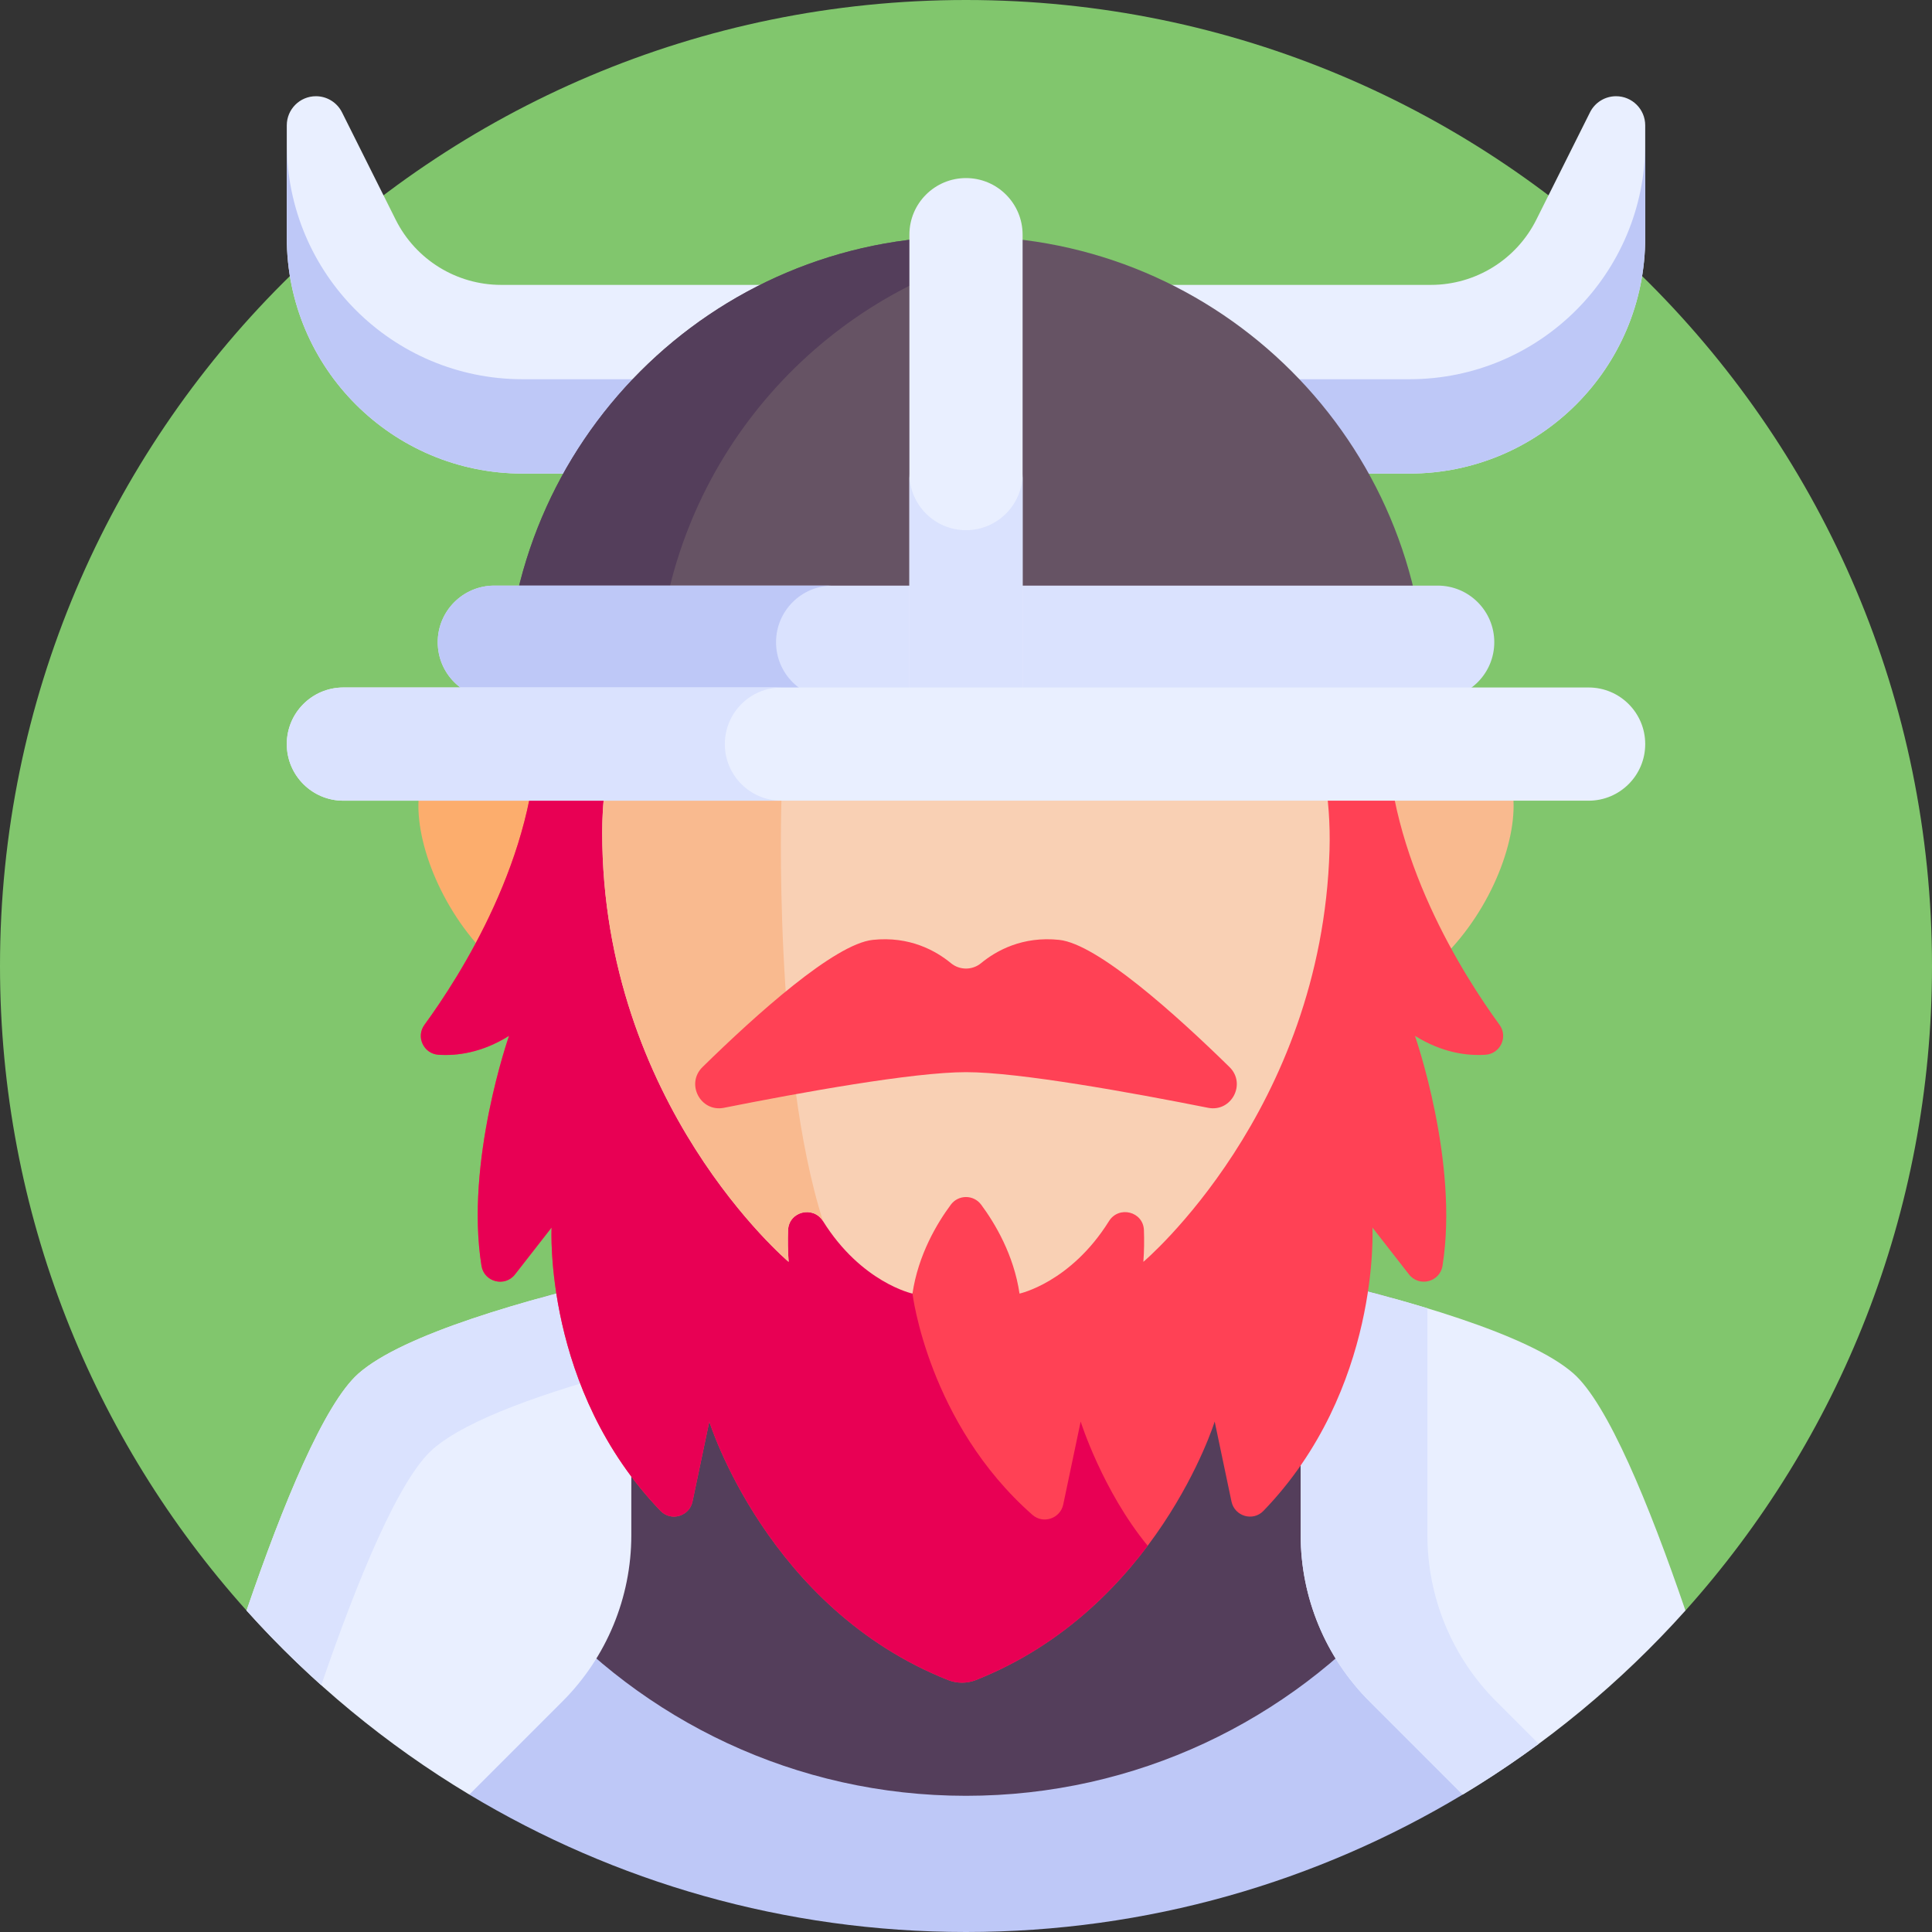 <svg id="Capa_1" enable-background="new 0 0 512 512" height="512" viewBox="0 0 512 512" width="512" xmlns="http://www.w3.org/2000/svg"><rect x="0" y="0" width="512" height="512" fill="#333333" stroke="none"/><g><g><path d="m446.662 426.814c40.621-45.31 65.338-105.172 65.338-170.814 0-141.385-114.615-256-256-256s-256 114.615-256 256c0 65.642 24.717 125.504 65.338 170.814z" fill="#81c66d"/></g><g><g><path d="m421.365 29.771-14.227 28.455c-5.294 10.586-16.115 17.274-27.952 17.274h-246.372c-11.837 0-22.657-6.688-27.951-17.275l-14.228-28.454c-1.309-2.617-3.984-4.271-6.91-4.271-4.266 0-7.725 3.459-7.725 7.725v29.775c0 34.518 27.982 62.5 62.5 62.5h235c34.518 0 62.5-27.982 62.5-62.5v-29.775c0-4.267-3.459-7.725-7.725-7.725-2.927 0-5.602 1.653-6.91 4.271z" fill="#e9efff"/></g></g><g><g><path d="m373.5 100.5h-235c-34.518 0-62.5-27.982-62.5-62.5v25c0 34.518 27.982 62.5 62.5 62.5h235c34.518 0 62.5-27.982 62.5-62.5v-25c0 34.518-27.982 62.5-62.5 62.5z" fill="#bec8f7"/></g></g><g><path d="m124.373 475.58c38.463 23.112 83.486 36.42 131.627 36.42s93.164-13.308 131.627-36.42v-76.324h-263.254z" fill="#bec8f7"/></g><g><path d="m369.25 424.314v-80.231c-33.043-9.188-69.554-15.202-69.554-15.202h-43.696-43.695s-36.512 6.014-69.554 15.202v80.231c27.536 31.597 68.045 51.593 113.249 51.593s85.713-19.995 113.25-51.593z" fill="#543e5b"/></g><g><path d="m417 364c-11.752-10.376-44.419-19.687-72.305-26.11v68.964c0 16.516 6.561 32.355 18.239 44.033l24.693 24.693c22.052-13.251 41.955-29.714 59.035-48.766-9.708-28.375-20.614-54.825-29.662-62.814z" fill="#e9efff"/></g><g><path d="m396.516 450.887c-11.678-11.678-18.239-27.518-18.239-44.033v-60.146c-10.891-3.312-22.605-6.289-33.582-8.818v68.964c0 16.516 6.561 32.355 18.239 44.033l24.693 24.693c6.935-4.167 13.657-8.653 20.146-13.436z" fill="#dae2fe"/></g><g><path d="m95 364c11.752-10.376 44.419-19.687 72.305-26.11v68.964c0 16.516-6.561 32.355-18.239 44.033l-24.693 24.693c-22.052-13.251-41.955-29.714-59.035-48.766 9.708-28.375 20.614-54.825 29.662-62.814z" fill="#e9efff"/></g><g><path d="m114.663 384.079c9.052-7.992 30.515-15.351 52.642-21.247v-24.942c-27.886 6.423-60.553 15.734-72.305 26.11-9.048 7.989-19.954 34.439-29.662 62.814 6.232 6.951 12.844 13.554 19.795 19.786 9.639-28.074 20.569-54.609 29.53-62.521z" fill="#dae2fe"/></g><g><path d="m362.988 220.121s10.97-26.71 30.526-20.509-.473 64.082-38.634 67.729z" fill="#f9ba8f"/></g><g><path d="m149.012 220.121s-10.97-26.71-30.526-20.509.473 64.082 38.634 67.729z" fill="#fcad6d"/></g><g><path d="m397.386 271.58c-9.391-12.863-29.787-44.699-29.787-78.571h-112.66-112.66c0 33.873-20.397 65.709-29.787 78.571-2.332 3.194-.22 7.687 3.726 7.943 4.884.318 11.492-.524 18.686-5.02 0 0-11.718 33.388-7.305 60.949.691 4.313 6.2 5.724 8.886 2.28l9.687-12.42s-2.213 42.899 28.898 75.102c2.769 2.867 7.632 1.415 8.451-2.486l4.453-21.2s15.353 49.53 63.295 68.501c2.353.931 4.987.931 7.34 0 47.942-18.972 63.295-68.501 63.295-68.501l4.453 21.2c.819 3.901 5.682 5.353 8.451 2.486 31.111-32.204 28.898-75.102 28.898-75.102l9.687 12.42c2.686 3.444 8.195 2.033 8.886-2.28 4.413-27.561-7.305-60.949-7.305-60.949 7.193 4.496 13.802 5.338 18.686 5.02 3.946-.256 6.057-4.749 3.726-7.943z" fill="#ff4155"/></g><g><path d="m134.904 274.503s-11.718 33.388-7.305 60.949c.691 4.313 6.2 5.724 8.886 2.28l9.688-12.42s-2.213 42.899 28.898 75.102c2.769 2.867 7.632 1.415 8.451-2.486l4.453-21.2s15.353 49.527 63.291 68.5c2.358.933 4.998.93 7.357-.003 20.887-8.269 35.585-22.338 45.524-35.583-12.004-14.634-17.759-32.914-17.759-32.914l-4.614 21.97c-.783 3.729-5.308 5.272-8.169 2.754-27.63-24.316-31.789-58.636-31.789-58.636v-149.807h-99.536c0 33.876-20.401 65.716-29.79 78.576-2.33 3.192-.22 7.681 3.724 7.938 4.883.319 11.494-.522 18.69-5.02z" fill="#e80054"/></g><g><path d="m208.997 334.404c-.217-2.882-.244-5.719-.15-8.401.173-4.934 6.646-6.58 9.26-2.392 10.172 16.294 23.707 19.205 23.707 19.205 1.522-10.308 6.528-18.655 10.162-23.56 2.005-2.706 6.04-2.706 8.046 0 3.635 4.905 8.641 13.252 10.162 23.56 0 0 13.535-2.912 23.707-19.205 2.615-4.188 9.087-2.542 9.26 2.392.094 2.682.068 5.519-.15 8.401 0 0 47.307-39.913 49.337-109.179 1.608-54.873-41.775-101.189-96.671-101.004-53.091.179-96.075 43.273-96.075 96.406.002 72.095 49.405 113.777 49.405 113.777z" fill="#f9d0b4"/></g><g><path d="m207.088 212.192v-74.652c-28.423 16.768-47.494 47.698-47.494 83.087 0 72.095 49.404 113.777 49.404 113.777-.218-2.882-.244-5.719-.15-8.401.173-4.934 6.646-6.58 9.26-2.392-13.279-41.531-11.02-111.419-11.02-111.419z" fill="#f9ba8f"/></g><g><path d="m280.69 249.075c-9.766-1.028-16.713 2.888-20.701 6.175-2.31 1.904-5.668 1.904-7.978 0-3.988-3.287-10.935-7.203-20.701-6.175-10.139 1.067-30.934 19.784-45.136 33.706-4.524 4.434-.529 12.031 5.684 10.795 20.197-4.018 50.075-9.443 64.143-9.443s43.946 5.426 64.143 9.443c6.213 1.236 10.207-6.361 5.684-10.795-14.204-13.922-34.999-32.639-45.138-33.706z" fill="#ff4155"/></g><g><path d="m256 62.639c-67.379 0-122 54.621-122 122v12.553h244v-12.553c0-67.379-54.621-122-122-122z" fill="#665364"/></g><g><path d="m256 62.639c-67.379 0-122 54.621-122 122v12.553h40v-12.553c0-53.366 34.27-98.716 82-115.274z" fill="#543e5b"/></g><g><path d="m381 185.192h-250c-8.284 0-15-6.716-15-15 0-8.284 6.716-15 15-15h250c8.284 0 15 6.716 15 15 0 8.284-6.716 15-15 15z" fill="#dae2fe"/></g><g><path d="m205.66 170.192c0-8.284 6.716-15 15-15h-89.66c-8.284 0-15 6.716-15 15s6.716 15 15 15h89.66c-8.285 0-15-6.716-15-15z" fill="#bec8f7"/></g><g><path d="m271 197.192h-30v-135c0-8.284 6.716-15 15-15 8.284 0 15 6.716 15 15z" fill="#e9efff"/></g><g><path d="m256 140.5c-8.284 0-15-6.716-15-15v71.692h30v-71.692c0 8.284-6.716 15-15 15z" fill="#dae2fe"/></g><g><path d="m421 212.192h-330c-8.284 0-15-6.716-15-15 0-8.284 6.716-15 15-15h330c8.284 0 15 6.716 15 15 0 8.284-6.716 15-15 15z" fill="#e9efff"/></g><g><path d="m192.088 197.192c0-8.284 6.716-15 15-15h-116.088c-8.284 0-15 6.716-15 15s6.716 15 15 15h116.088c-8.284 0-15-6.716-15-15z" fill="#dae2fe"/></g></g></svg>